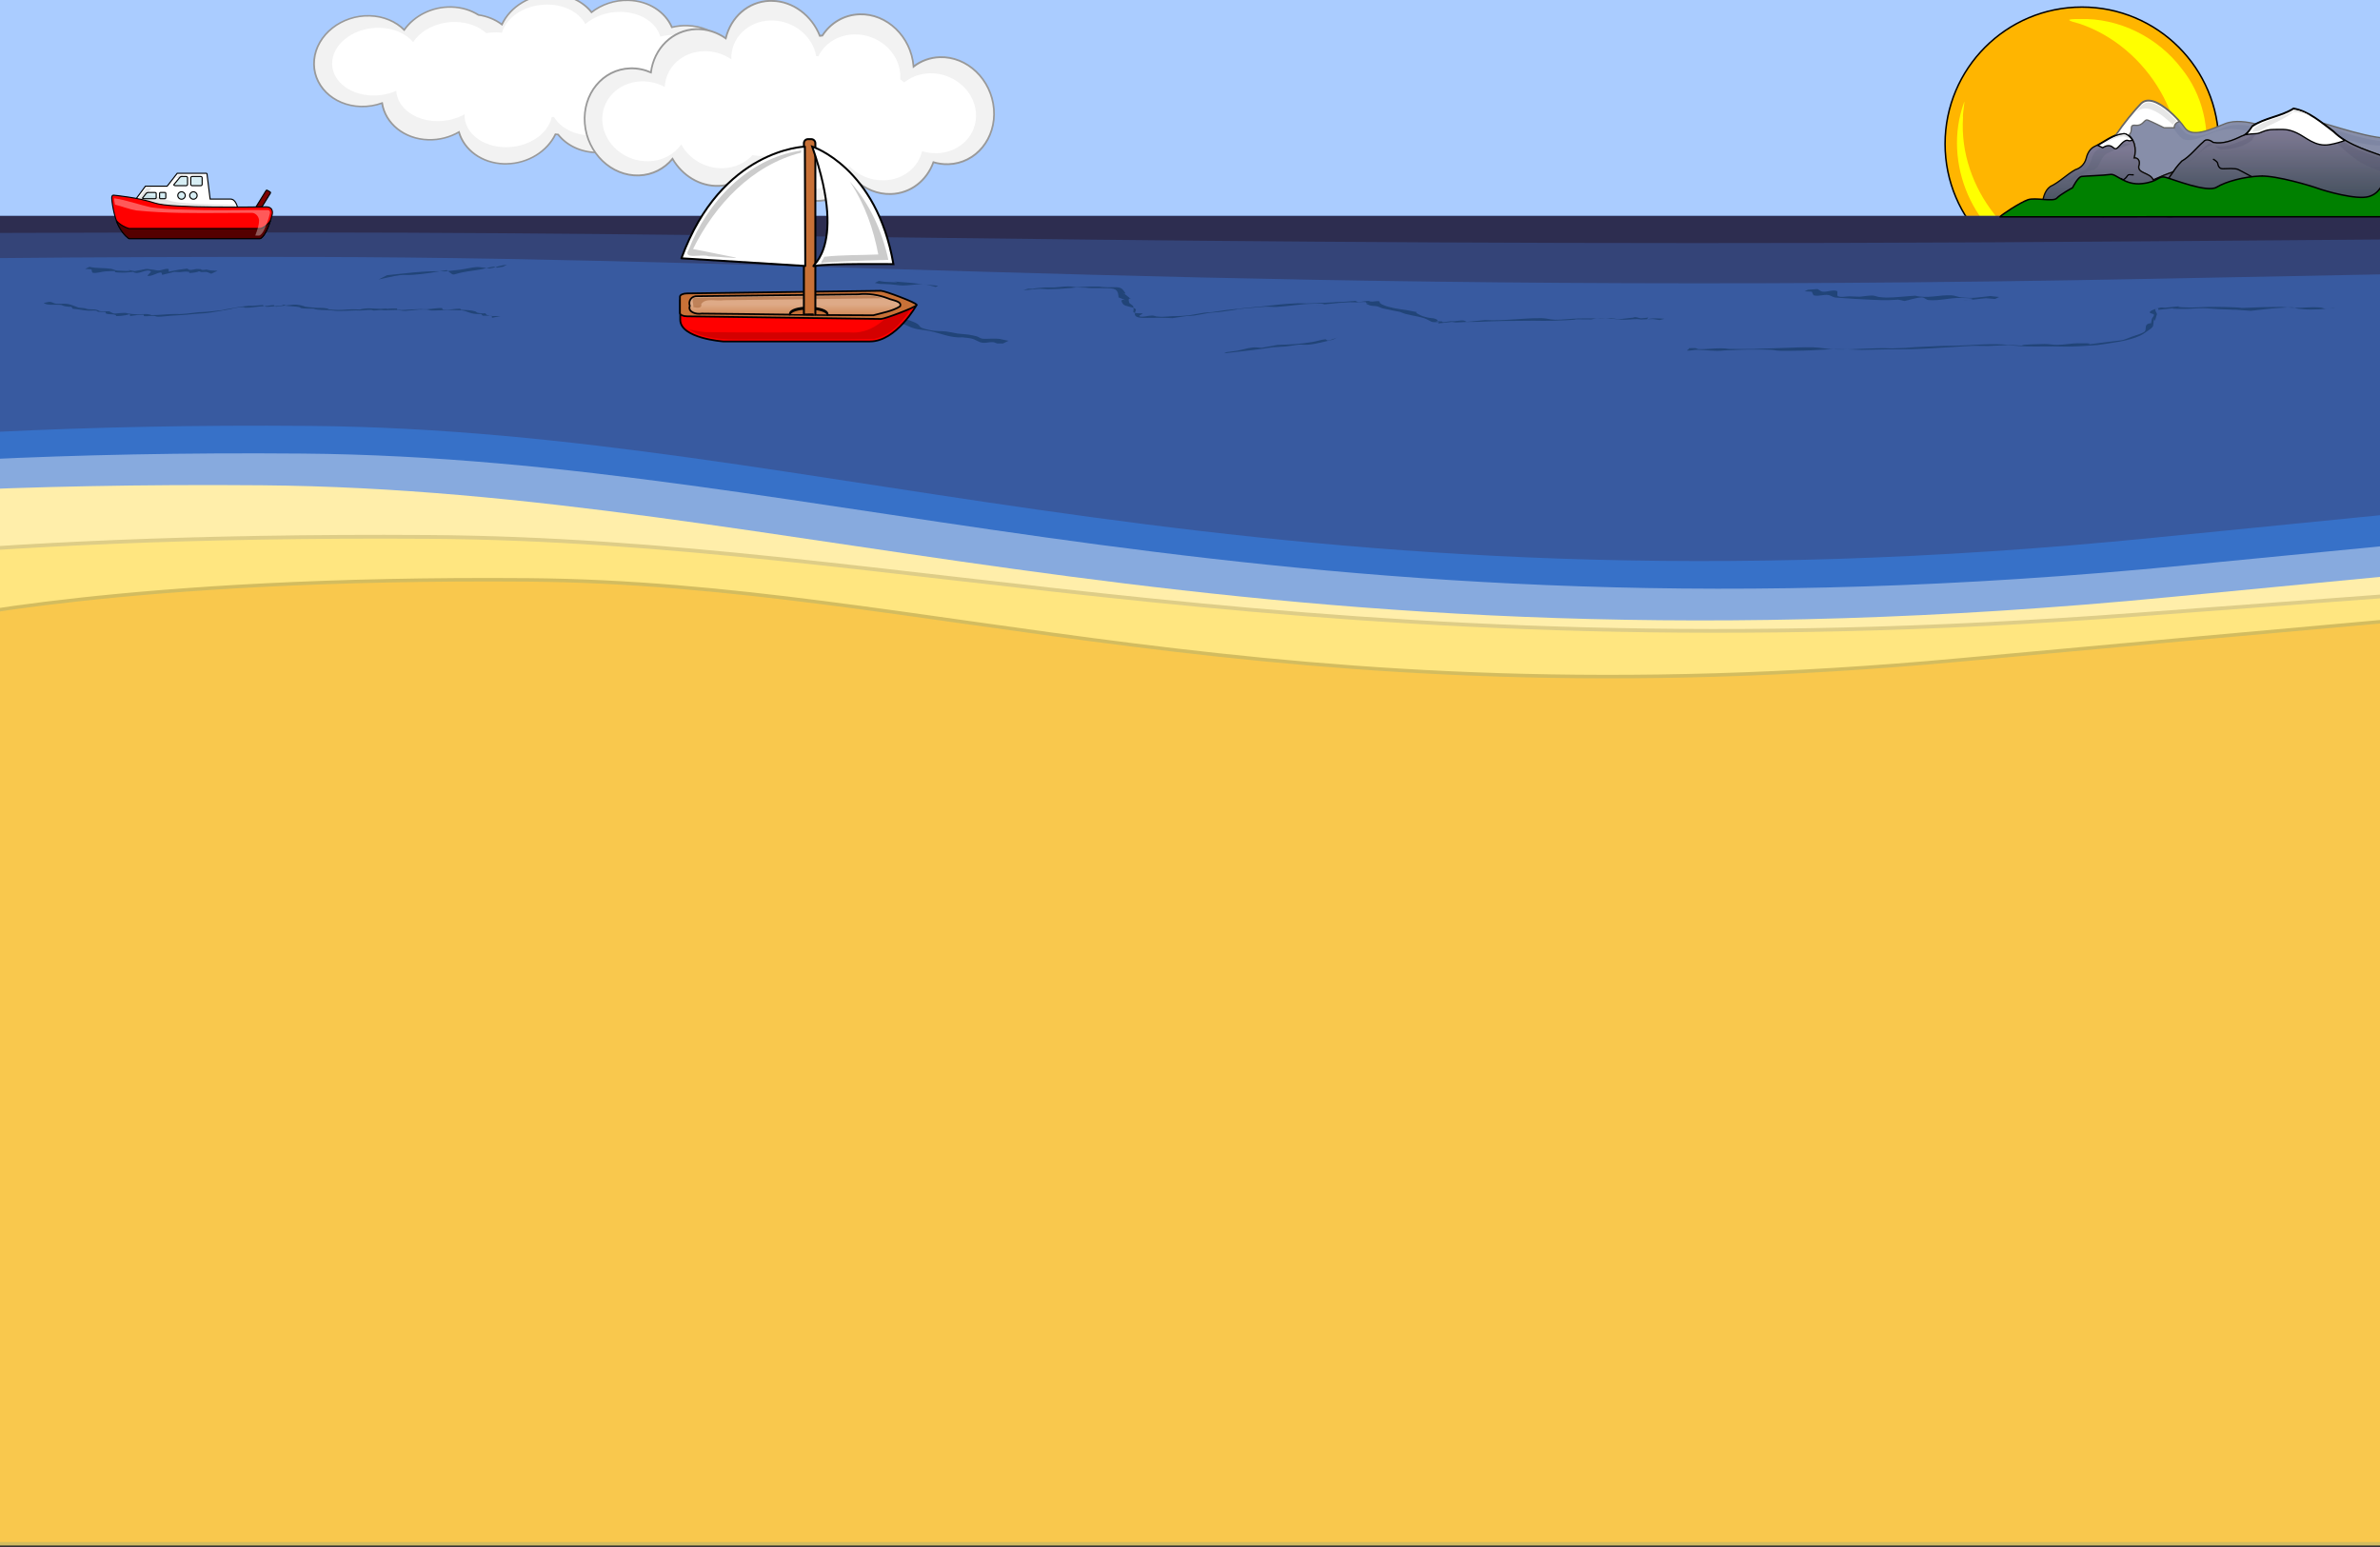 <?xml version="1.0" encoding="UTF-8" standalone="no"?>
<!-- Created with Inkscape (http://www.inkscape.org/) -->

<svg
   xmlns:dc="http://purl.org/dc/elements/1.1/"
   xmlns:cc="http://creativecommons.org/ns#"
   xmlns:rdf="http://www.w3.org/1999/02/22-rdf-syntax-ns#"
   xmlns:svg="http://www.w3.org/2000/svg"
   xmlns="http://www.w3.org/2000/svg"
   xmlns:xlink="http://www.w3.org/1999/xlink"
   xmlns:sodipodi="http://sodipodi.sourceforge.net/DTD/sodipodi-0.dtd"
   xmlns:inkscape="http://www.inkscape.org/namespaces/inkscape"
   width="800"
   height="520"
   id="svg2"
   version="1.1"
   inkscape:version="0.48.0 r9654"
   sodipodi:docname="beach1.svg"
   inkscape:export-filename="/home/tef/Work/Gcompris/games/ballcatch/beach1.png"
   inkscape:export-xdpi="90"
   inkscape:export-ydpi="90">
  <rect width="100%" height="100%" fill="#333333" stroke="none"/>
  <defs
     id="defs4">
    <linearGradient
       inkscape:collect="always"
       xlink:href="#linearGradient7115"
       id="linearGradient7122"
       x1="574.895"
       y1="674.246"
       x2="574.895"
       y2="683.667"
       gradientUnits="userSpaceOnUse" />
    <linearGradient
       inkscape:collect="always"
       id="linearGradient7115">
      <stop
         style="stop-color:#deaa87;stop-opacity:1;"
         offset="0"
         id="stop7117" />
      <stop
         style="stop-color:#deaa87;stop-opacity:0;"
         offset="1"
         id="stop7119" />
    </linearGradient>
    <linearGradient
       id="linearGradient4579">
      <stop
         style="stop-color:#6f6f91;stop-opacity:1;"
         offset="0"
         id="stop4581" />
      <stop
         style="stop-color:#263a4c;stop-opacity:1;"
         offset="1"
         id="stop4583" />
    </linearGradient>
    <linearGradient
       inkscape:collect="always"
       xlink:href="#linearGradient4579"
       id="linearGradient4597"
       gradientUnits="userSpaceOnUse"
       x1="424.116"
       y1="95.319"
       x2="424.116"
       y2="187.932" />
    <linearGradient
       inkscape:collect="always"
       xlink:href="#linearGradient4579"
       id="linearGradient4599"
       gradientUnits="userSpaceOnUse"
       x1="239.062"
       y1="115.944"
       x2="239.062"
       y2="195.013" />
  </defs>
  <sodipodi:namedview
     id="base"
     pagecolor="#ffffff"
     bordercolor="#666666"
     borderopacity="1.0"
     inkscape:pageopacity="0.0"
     inkscape:pageshadow="2"
     inkscape:zoom="0.87307692"
     inkscape:cx="449.60687"
     inkscape:cy="205.14931"
     inkscape:document-units="px"
     inkscape:current-layer="layer1"
     showgrid="false"
     showguides="true"
     inkscape:guide-bbox="true"
     inkscape:window-width="1680"
     inkscape:window-height="973"
     inkscape:window-x="0"
     inkscape:window-y="24"
     inkscape:window-maximized="1" />
  <g
     inkscape:label="Calque 1"
     inkscape:groupmode="layer"
     id="layer1"
     transform="translate(0,-532.362)"
     style="display:inline">
    <path
       style="fill:#ffeeaa;fill-opacity:1;stroke:#e9ddaf;stroke-width:1.289px;stroke-linecap:butt;stroke-linejoin:miter;stroke-opacity:1;display:inline"
       d="m -153.38,705.349 c 0,0 83.912,-14.557 257.838,-13.517 173.927,1.04 318.865,46.789 619.423,25.994 300.557,-20.795 332.596,-21.835 332.596,-21.835 l 0,308.807 -1212.909,0 3.051,-299.449 z"
       id="path3741-3-5"
       inkscape:connector-curvature="0" />
    <path
       style="fill:#ffe680;fill-opacity:1;stroke:#decd87;stroke-width:1.264px;stroke-linecap:butt;stroke-linejoin:miter;stroke-opacity:1;display:inline"
       d="m -95.03,726.431 c 0,0 77.764,-14.642 238.948,-13.596 161.184,1.046 295.503,47.064 574.04,26.147 278.537,-20.917 308.228,-21.963 308.228,-21.963 l 0,310.624 -1124.044,0 2.828,-301.212 z"
       id="path3741-3"
       inkscape:connector-curvature="0" />
    <path
       style="fill:#f9c84d;fill-opacity:1;stroke:#d3bc5f;stroke-width:1.176px;stroke-linecap:butt;stroke-linejoin:miter;stroke-opacity:1"
       d="m -22.803,741.274 c 0,0 65.191,-15.069 200.315,-13.993 135.124,1.076 247.727,48.437 481.231,26.909 233.504,-21.527 258.395,-22.604 258.395,-22.604 l 0,319.682 -942.312,0 2.371,-309.995 z"
       id="path3741"
       inkscape:connector-curvature="0" />
    <path
       style="fill:#000000"
       d=""
       id="path4916" />
    <rect
       style="color:#000000;fill:#aaccff;fill-opacity:1;fill-rule:nonzero;stroke:none;stroke-width:2;marker:none;visibility:visible;display:inline;overflow:visible;enable-background:accumulate"
       id="rect3811"
       width="800"
       height="74.143"
       x="0"
       y="530.934" />
    <g
       transform="translate(624.61,482.715)"
       style="display:inline;enable-background:new"
       id="g9246">
      <g
         id="g6603"
         transform="translate(-1040.803,-145.338)"
         style="display:inline;enable-background:new">
        <path
           transform="translate(-20,-48)"
           d="m 1182,291.362 c 0,25.405 -20.595,46 -46,46 -25.405,0 -46,-20.595 -46,-46 0,-25.405 20.595,-46 46,-46 25.405,0 46,20.595 46,46 z"
           sodipodi:ry="46"
           sodipodi:rx="46"
           sodipodi:cy="291.36218"
           sodipodi:cx="1136"
           id="path6605"
           style="fill:#ffb500;fill-opacity:1;stroke:#000000;stroke-width:0.5;stroke-linecap:round;stroke-linejoin:round;stroke-miterlimit:4;stroke-opacity:1;stroke-dasharray:none;stroke-dashoffset:0"
           sodipodi:type="arc" />
        <path
           id="path6607"
           d="m 1115.219,201.375 c -5.183,-0.033 -4.114,0.509 0.165,1.637 22.841,7.847 38.174,33.358 32.648,57.238 -1.003,5.75 -4.086,12.402 -6.5,16.625 17.846,-13.36 22.136,-41.333 7.969,-58.844 -7.957,-10.491 -21.009,-17.074 -34.281,-16.656 z m -4.438,0.312 c 0.043,-0.08 -0.18,-0.015 0,0 z"
           style="fill:#ffff00;fill-opacity:1;stroke:none"
           inkscape:connector-curvature="0" />
        <path
           id="path6609"
           d="m 1076.375,229.406 c -7.407,20.267 3.108,44.938 23.406,52.719 4.93,2.034 10.322,3.134 15.688,3.188 -22.984,-4.807 -40.991,-27.13 -39.438,-50.844 -0.243,-0.623 0.823,-6.709 0.344,-5.062 z"
           style="fill:#ffff00;fill-opacity:1;stroke:none"
           inkscape:connector-curvature="0" />
      </g>
    </g>
    <g
       id="g4563"
       transform="matrix(1,0,0,1.353,0,-213.87)">
      <path
         id="rect3811-7-6"
         d="m -20.203,619.945 0,53.594 c 31.325,-1.087 67.325,-1.69 108.162,-1.438 180.076,1.112 330.122,50.022 641.306,27.781 29.437,-2.104 54.148,-3.851 78.816,-5.594 l 0,-74.344 -828.284,0 z"
         style="color:#000000;fill:#87aade;fill-opacity:1;fill-rule:nonzero;stroke:none;stroke-width:2;marker:none;visibility:visible;display:inline;overflow:visible;enable-background:accumulate"
         inkscape:connector-curvature="0" />
      <path
         id="rect3811-7-6-2"
         d="m -5.051,612.067 0,53.594 c 30.905,-1.087 66.422,-1.69 106.711,-1.438 177.66,1.112 325.693,50.022 632.702,27.781 29.042,-2.104 53.422,-3.851 77.759,-5.594 l 0,-74.344 -817.173,0 z"
         style="color:#000000;fill:#3771c8;fill-opacity:1;fill-rule:nonzero;stroke:none;stroke-width:2;marker:none;visibility:visible;display:inline;overflow:visible;enable-background:accumulate"
         inkscape:connector-curvature="0" />
      <path
         id="rect3811-7-6-4"
         d="m 0,605.199 0,53.594 c 30.255,-1.087 65.026,-1.69 104.469,-1.438 173.927,1.112 318.849,50.022 619.406,27.781 28.431,-2.104 52.299,-3.851 76.125,-5.594 l 0,-74.344 -800,0 z"
         style="color:#000000;fill:#385aa0;fill-opacity:1;fill-rule:nonzero;stroke:none;stroke-width:2;marker:none;visibility:visible;display:inline;overflow:visible;enable-background:accumulate"
         inkscape:connector-curvature="0" />
      <path
         id="rect3811-7-6-4-9"
         d="m 0,605.199 0,10.458 c 30.255,-0.212 65.026,-0.33 104.469,-0.281 173.927,0.217 318.849,9.761 619.406,5.421 28.431,-0.411 52.299,-0.751 76.125,-1.092 l 0,-14.507 -800,0 z"
         style="color:#000000;fill:#344478;fill-opacity:1;fill-rule:nonzero;stroke:none;stroke-width:2;marker:none;visibility:visible;display:inline;overflow:visible;enable-background:accumulate"
         inkscape:connector-curvature="0" />
      <path
         id="rect3811-7-6-4-9-0"
         d="m 0,605.199 0,4.207 c 30.255,-0.085 65.026,-0.133 104.469,-0.113 173.927,0.087 318.849,3.926 619.406,2.181 28.431,-0.165 52.299,-0.302 76.125,-0.439 l 0,-5.835 -800,0 z"
         style="color:#000000;fill:#2d2d50;fill-opacity:1;fill-rule:nonzero;stroke:none;stroke-width:2;marker:none;visibility:visible;display:inline;overflow:visible;enable-background:accumulate"
         inkscape:connector-curvature="0" />
    </g>
    <rect
       style="color:#000000;fill:#ffffff;fill-opacity:1;fill-rule:nonzero;stroke:none;stroke-width:2;marker:none;visibility:visible;display:inline;overflow:visible;enable-background:accumulate"
       id="rect3787"
       width="181.429"
       height="551.429"
       x="-181.429"
       y="502.894" />
    <g
       style="display:inline"
       transform="matrix(0.588,-0.013,0.018,-0.521,318.856,595.886)"
       id="g3288-8-2-4">
      <path
         style="fill:#f2f2f2;fill-opacity:1;fill-rule:nonzero;stroke:#999999;stroke-width:1"
         d="m -253.296,22.546 c -0.499,0.003 -0.996,0.003 -1.5,0.031 -12.765,0.723 -23.144,9.545 -26.469,21.188 -4.991,-3.178 -10.958,-4.922 -17.312,-4.562 -13.89,0.787 -24.998,11.177 -27.219,24.344 -3.751,-1.442 -7.855,-2.148 -12.125,-1.906 -16.124,0.913 -28.476,14.751 -27.562,30.875 0.913,16.124 14.751,28.476 30.875,27.563 7.998,-0.453 15.05,-4.082 20.031,-9.594 5.429,8.969 15.498,14.728 26.688,14.094 5.799,-0.328 11.12,-2.325 15.5,-5.5 5.143,-0.961 9.801,-3.259 13.594,-6.5 4.445,11.541 15.963,19.424 28.969,18.688 9.142,-0.518 17.078,-5.177 22.062,-12.062 5.56,4.855 12.961,7.638 20.906,7.188 11.589,-0.656 21.21,-7.974 25.375,-18.031 2.82,0.716 5.786,1.017 8.844,0.844 16.124,-0.913 28.476,-14.751 27.562,-30.875 -0.913,-16.124 -14.751,-28.445 -30.875,-27.531 -5.835,0.331 -11.166,2.352 -15.562,5.562 -0.004,-0.073 0.004,-0.145 0,-0.219 -0.913,-16.124 -14.72,-28.476 -30.844,-27.562 -9.181,0.52 -17.145,5.222 -22.125,12.156 -0.508,0.056 -1.001,0.137 -1.5,0.219 -4.362,-10.909 -15.059,-18.478 -27.312,-18.406 z"
         id="path3204-4-0-1"
         inkscape:connector-curvature="0" />
      <path
         style="fill:#ffffff;fill-opacity:1;fill-rule:nonzero;stroke:none"
         d="m -253.435,33.281 c -0.428,0.002 -0.849,0.01 -1.281,0.031 -13.362,0.659 -23.697,10.322 -23.656,21.844 -4.488,-2.799 -10.064,-4.324 -16,-4.031 -12.695,0.626 -22.634,9.402 -23.562,20.156 -4.006,-1.941 -8.65,-2.93 -13.562,-2.688 -13.818,0.682 -24.408,10.995 -23.625,23.031 0.783,12.036 12.62,21.244 26.438,20.562 8.187,-0.404 15.245,-4.195 19.469,-9.719 4.266,7.739 13.555,12.89 24,12.375 7.104,-0.35 13.337,-3.256 17.625,-7.625 1.903,0.3 3.891,0.443 5.906,0.344 1.047,-0.052 2.056,-0.185 3.062,-0.344 2.375,10.53 13.355,18.186 26,17.562 9.777,-0.482 17.906,-5.798 21.562,-13.125 4.915,4.845 12.239,7.769 20.219,7.375 11.239,-0.555 20.324,-7.486 22.906,-16.531 2.72,0.712 5.626,1.023 8.625,0.875 13.818,-0.682 24.408,-10.995 23.625,-23.031 -0.783,-12.036 -12.62,-21.244 -26.438,-20.562 -5.803,0.286 -11.035,2.275 -15.094,5.375 -0.732,-0.564 -1.509,-1.107 -2.312,-1.594 0.12,-1.092 0.136,-2.215 0.062,-3.344 -0.783,-12.036 -12.62,-21.244 -26.438,-20.562 -9.5,0.469 -17.483,5.494 -21.281,12.5 -0.424,-0.013 -0.853,-0.037 -1.281,-0.031 -1.7,-10.798 -12.383,-18.908 -24.969,-18.844 z"
         id="path3265-0-1-3"
         inkscape:connector-curvature="0" />
    </g>
    <g
       id="g4568"
       transform="matrix(0.788,0,0,0.788,185.242,118.138)">
      <g
         transform="matrix(0.36,0,0,0.359,581.686,548.206)"
         id="g9512"
         style="fill:#878ea9;fill-opacity:1;display:inline;enable-background:new">
        <path
           style="fill:#878ea9;fill-opacity:1;fill-rule:evenodd;stroke:#666666;stroke-width:1.542;stroke-linecap:butt;stroke-linejoin:miter;stroke-miterlimit:4;stroke-opacity:1;stroke-dasharray:none;display:inline;enable-background:new"
           d="m 277.25,56.344 c -3.416,-0.084 -6.527,0.965 -9.062,3.562 -7.959,8.155 -20.566,23.499 -30.125,37.812 2.827,-1.09 5.77,-1.911 8.875,-2.25 0.285,-0.03 0.589,-0.052 0.875,-0.062 0.859,-0.032 1.698,0.045 2.5,0.375 10.25,5.336 12.756,18.59 9.656,29.031 4.95,-0.189 6.854,3.695 5.938,8 -3.836,11.093 12.814,8.677 16.625,18.156 9.691,-4.402 17.4,-7.462 23.438,-9.438 3.202,-4.499 6.54,-8.87 10.375,-12.812 10.002,-5.77 16.962,-15.477 25.656,-22.938 3.104,-4.147 8.299,-1.985 11.562,0.625 11.62,2.317 23.387,-2.329 33.656,-7.375 6.191,-1.751 9.376,-7.265 12.75,-12.219 1.262,-0.862 2.586,-1.631 3.906,-2.375 -8.856,-2.248 -24.463,-4.976 -36.125,-0.281 -17.21,6.928 -39.332,17.326 -47.938,4.625 -6.992,-10.32 -27.76,-32.075 -42.562,-32.438 z m 206.438,27.188 c 4.185,3.158 8.307,6.413 12.438,9.5 18.803,18.454 45.552,24.125 69.375,33.75 19.342,5.812 30.926,23.345 45.969,35.438 2.68,3.516 9.966,3.398 10.375,8.5 -0.113,0.109 -0.229,0.206 -0.344,0.312 17.735,1.808 95.44,9.585 102.938,7.719 8.339,-2.076 75.138,-9.197 76.5,-9.344 l -0.5,-71.469 c -0.786,-0.207 -1.642,-0.239 -2.594,-0.094 -28.157,4.288 -37.056,14.835 -46.156,30.188 -7.756,13.084 -68.812,-17.096 -83.781,-29.375 C 652.937,86.378 580.932,83.489 573.781,97.062 566.631,110.636 502.494,88.736 484.625,83.75 c -0.31,-0.086 -0.624,-0.142 -0.938,-0.219 z"
           id="path7352"
           sodipodi:nodetypes="cscsscccccccccccsscccccccsccsssssc" />
        <path
           id="path6761"
           d="m 275.755,60.413 c -2.903,0.102 -6.571,3.5 -6.906,5.062 14.037,1.073 24.806,12.024 34.555,21.076 5.377,4.938 8.698,12.398 14.851,16.174 11.498,3.428 22.881,-3.316 33.281,-7.188 11.924,-5.392 25.364,-6.289 38.094,-3.375 5.546,1.418 13.23,1.717 16.281,6.906 4.165,10.768 2.51,24.966 12.156,33.031 2.166,1.256 5.604,4.598 6.344,0.406 1.187,-2.372 2.16,-5.364 -1.125,-6.125 -11.94,-8.047 -12.062,-24.269 -15.625,-36.719 -14.525,-4.61 -32.002,-6.548 -46.062,1.312 -12.491,4.607 -27.415,11.997 -40.313,4.719 -7.698,-6.402 -12.204,-16.121 -20.469,-21.969 -7.061,-6.391 -15.145,-13.168 -25.062,-13.312 z m 131.719,29.031 c 0.104,-0.033 -0.043,-0.058 0,0 z m 66.281,-2.844 c -9.778,0.506 -19.57,2.933 -28.312,7.344 -0.04,2.242 4.97,-1.205 7,-0.906 12.501,-3.076 25.445,-0.862 37.219,3.656 22.169,6.119 44.611,14.65 67.969,13.344 2.612,-0.322 4.664,-2.679 5.688,-4.594 -29.692,-0.202 -57.367,-12.956 -85.906,-18.812 -1.218,-0.051 -2.438,-0.102 -3.656,-0.031 z m 135.688,5.656 c -10.453,0.921 -22.455,-0.37 -31.406,6.094 -2.326,2.045 3.276,-0.237 4.656,0.062 24.873,-2.317 51.152,-2.142 74.531,7.469 22.866,15.701 47.962,29.353 75.5,34.438 3.392,0.674 6.864,-0.748 8.094,-4.062 2.531,-2.549 -5.104,-0.988 -6.531,-2.188 -20.119,-4.34 -38.56,-14.071 -56.406,-23.938 -9.435,-6.116 -18.602,-13.194 -30.131,-14.724 -12.483,-2.747 -25.463,-3.476 -38.307,-3.151 z m 188.031,9.688 c -8.875,1.386 -17.869,3.823 -25.406,8.656 6.98,-1.992 14.486,-4.711 21.688,-3 9.344,4.983 8.327,17.498 8.581,26.562 0.095,2.353 0.836,-6.421 0.95,-8.875 -0.175,-7.6 0.975,-16.349 -3.125,-23.031 -0.739,-0.759 -1.762,-0.466 -2.687,-0.312 z"
           style="fill:#7e86a3;fill-opacity:1;fill-rule:evenodd;stroke:none;display:inline;enable-background:new" />
      </g>
      <g
         id="g8261"
         style="fill:#6f6f91;fill-opacity:1;display:inline;enable-background:new"
         transform="matrix(0.36,0,0,0.359,581.686,548.206)">
        <path
           style="fill:url(#linearGradient4597);fill-opacity:1;fill-rule:evenodd;stroke:#000000;stroke-width:1.542;stroke-linecap:butt;stroke-linejoin:miter;stroke-miterlimit:4;stroke-opacity:1;stroke-dasharray:none;display:inline;enable-background:new"
           d="m 448.068,66.319 c -14.998,9.212 -33.616,10.61 -48.094,20.5 -3.374,4.954 -6.578,10.446 -12.77,12.197 -10.27,5.046 -22.017,9.713 -33.637,7.397 -3.264,-2.61 -8.458,-4.772 -11.562,-0.625 -8.694,7.461 -15.655,17.167 -25.656,22.938 -9.783,10.058 -16.503,22.841 -25.281,33.688 -2.043,6.802 1.551,14.665 -2.125,21.219 -0.209,2.288 -3.88,5.972 -1.562,7.781 17.05,8.264 35.407,-1.805 52.764,-4.154 31.748,-5.821 63.555,-11.836 95.484,-16.311 25.967,1.438 51.31,7.917 75.885,15.929 14.762,3.493 29.89,0.522 44.742,0.348 11.491,1.249 24.194,4.703 34.715,-1.795 10.597,-4.216 22.512,-6.683 30.878,-14.705 -0.409,-5.102 -7.695,-4.984 -10.375,-8.5 -15.043,-12.093 -26.644,-29.636 -45.986,-35.447 -23.823,-9.625 -50.571,-15.296 -69.375,-33.75 -14.56,-10.882 -28.831,-23.872 -47.265,-27.209 l -0.781,0.5 z"
           id="path7382" />
      </g>
      <g
         transform="matrix(0.36,0,0,0.359,581.686,548.206)"
         id="g8271"
         style="fill:#6f6f91;fill-opacity:1;display:inline;enable-background:new">
        <path
           id="path7380"
           d="m 247.812,95.406 c -0.286,0.011 -0.59,0.032 -0.875,0.062 -12.92,1.41 -22.894,10.766 -34.375,16.062 -5.643,3.004 -8.269,8.897 -9.656,14.781 -1.796,6.073 -6.601,10.795 -12.562,12.531 -10.473,5.839 -18.745,14.836 -29.656,19.969 -7.276,5.117 -8.673,14.965 -10.125,23.188 7.064,4.018 13.464,12.2 22.656,9.562 7.195,-1.661 14.551,-0.993 21.719,0.438 7.37,0.605 14.871,-1.477 21.812,1.625 8.823,2.602 17.323,-1.215 25.312,-4.406 4.434,-1.739 9.123,-0.873 13.469,0.031 5.844,-0.641 24.683,-2.263 32.594,-3.406 0.401,-0.8 0.753,-1.569 0.812,-2.219 3.676,-6.554 0.082,-14.417 2.125,-21.219 5.338,-6.595 9.94,-13.896 14.906,-20.875 -6.038,1.975 -13.747,5.036 -23.438,9.438 -3.811,-9.479 -20.461,-7.063 -16.625,-18.156 0.916,-4.305 -0.988,-8.189 -5.938,-8 3.099,-10.441 0.594,-23.695 -9.656,-29.031 -0.802,-0.33 -1.641,-0.407 -2.5,-0.375 z"
           style="fill:url(#linearGradient4599);fill-opacity:1;fill-rule:evenodd;stroke:#000000;stroke-width:1.542;stroke-linecap:butt;stroke-linejoin:miter;stroke-miterlimit:4;stroke-opacity:1;stroke-dasharray:none;display:inline;enable-background:new" />
        <path
           style="opacity:0.1;fill:#f0cb97;fill-opacity:1;fill-rule:evenodd;stroke:#000000;stroke-width:1.542;stroke-linecap:butt;stroke-linejoin:miter;stroke-miterlimit:4;stroke-opacity:1;stroke-dasharray:none;display:inline;enable-background:new"
           d="m 247.812,95.406 c -0.286,0.011 -0.59,0.032 -0.875,0.062 -12.92,1.41 -22.894,10.766 -34.375,16.062 -5.643,3.004 -8.269,8.897 -9.656,14.781 -1.796,6.073 -6.601,10.795 -12.562,12.531 -10.473,5.839 -18.745,14.836 -29.656,19.969 -7.276,5.117 -8.673,14.965 -10.125,23.188 7.064,4.018 13.464,12.2 22.656,9.562 7.195,-1.661 14.551,-0.993 21.719,0.438 7.37,0.605 14.871,-1.477 21.812,1.625 8.823,2.602 17.323,-1.215 25.312,-4.406 4.434,-1.739 9.123,-0.873 13.469,0.031 5.844,-0.641 24.683,-2.263 32.594,-3.406 0.401,-0.8 0.753,-1.569 0.812,-2.219 3.676,-6.554 0.082,-14.417 2.125,-21.219 5.338,-6.595 9.94,-13.896 14.906,-20.875 -6.038,1.975 -13.747,5.036 -23.438,9.438 -3.811,-9.479 -20.461,-7.063 -16.625,-18.156 0.916,-4.305 -0.988,-8.189 -5.938,-8 3.099,-10.441 0.594,-23.695 -9.656,-29.031 -0.802,-0.33 -1.641,-0.407 -2.5,-0.375 z"
           id="path4619" />
        <path
           sodipodi:nodetypes="cccccccccccccc"
           id="path6845"
           d="m 248.715,99.444 c -11.727,1.352 -21.12,10.584 -31.5,15.312 -8.495,4.286 -6.83,15.662 -12.885,22 -4.715,4.537 -11.571,5.839 -16.402,10.438 -2.558,1.932 -6.775,5.061 -8.095,6.594 11.191,-3.794 20.447,-12.444 32.227,-14.562 7.986,-4.076 7.908,-15.523 15.947,-19.719 8.977,-4.568 18.825,-7.333 28.148,-11.119 2.622,-0.597 -8.584,0.682 -11.929,-2.068 -2.549,-2.868 8.29,-6.958 4.487,-6.875 z m -80.917,61.969 c -6.373,3.624 -7.691,12.077 -8.762,18.781 2.335,-6.266 4.544,-13.753 9.277,-19.094 l -0.515,0.312 z"
           style="opacity:0.25;fill:#555e71;fill-opacity:1;fill-rule:evenodd;stroke:none;display:inline;enable-background:new" />
        <path
           style="fill:#6f6f91;fill-opacity:1;fill-rule:evenodd;stroke:#000000;stroke-width:1.542px;stroke-linecap:butt;stroke-linejoin:miter;stroke-opacity:1;display:inline;enable-background:new"
           d="m 259.508,144.9 c 0,0 -2.769,0.146 -3.524,-0.049 -0.755,-0.195 -2.97,-0.146 -3.473,0.682 -0.503,0.828 -3.071,4.091 -4.581,4.773 -1.51,0.682 -3.624,-0.877 -3.624,-0.877 0,0 -4.53,0.536 -4.983,1.218 -0.453,0.682 -2.265,2.046 -2.265,2.046"
           id="path17723" />
      </g>
      <g
         transform="matrix(0.36,0,0,0.359,581.686,505.109)"
         style="opacity:0.1;fill:#f0cb97;fill-opacity:1;display:inline;enable-background:new"
         id="g4609">
        <path
           sodipodi:nodetypes="cccccccccccccccccccc"
           id="path4611"
           d="m 448.068,186.319 c -14.998,9.212 -33.616,10.61 -48.094,20.5 -3.374,4.954 -6.578,10.446 -12.77,12.197 -10.27,5.046 -22.017,9.713 -33.637,7.397 -3.264,-2.61 -8.458,-4.772 -11.562,-0.625 -8.694,7.461 -15.655,17.167 -25.656,22.938 -9.783,10.058 -16.503,22.841 -25.281,33.688 -2.043,6.802 1.551,14.665 -2.125,21.219 -0.209,2.288 -3.88,5.972 -1.562,7.781 17.05,8.264 35.407,-1.805 52.764,-4.154 31.748,-5.821 63.555,-11.836 95.484,-16.311 25.967,1.438 51.31,7.917 75.885,15.929 14.762,3.493 29.89,0.522 44.742,0.348 11.491,1.249 24.194,4.703 34.715,-1.795 10.597,-4.216 22.512,-6.683 30.878,-14.705 -0.409,-5.102 -7.695,-4.984 -10.375,-8.5 -15.043,-12.093 -26.644,-29.636 -45.986,-35.447 -23.823,-9.625 -50.571,-15.296 -69.375,-33.75 -14.56,-10.882 -28.831,-23.872 -47.265,-27.209 l -0.781,0.5 z"
           style="fill:#f0cb97;fill-opacity:1;fill-rule:evenodd;stroke:#000000;stroke-width:1.542;stroke-linecap:butt;stroke-linejoin:miter;stroke-miterlimit:4;stroke-opacity:1;stroke-dasharray:none;display:inline;enable-background:new" />
      </g>
      <path
         style="fill:none;stroke:#000000;stroke-width:0.555px;stroke-linecap:butt;stroke-linejoin:miter;stroke-opacity:1;display:inline;enable-background:new"
         d="m 708.926,593.526 c 0,0 1.801,0.898 1.981,1.796 0.18,0.898 0.54,2.334 2.162,2.334 1.621,0 5.404,-0.359 6.665,0.359 1.261,0.718 7.565,3.951 7.565,3.951 l 2.882,-1.257"
         id="path17720" />
      <path
         id="path6843"
         d="m 744.154,573.304 c -5.13,3.561 -11.846,3.749 -16.955,7.329 -1.332,3.935 -6.067,4.991 -9.506,6.397 -2.531,0.855 -5.267,1.461 -7.932,0.909 1.096,0.724 2.02,1.901 3.501,1.437 4.346,-0.154 9.008,-1.184 12.395,-3.995 0.835,-2.869 4.253,-3.189 6.595,-4.184 4.34,-1.251 9.004,-1.956 12.972,-4.245 4.517,-0.4 7.914,3.252 11.45,5.466 6.377,4.861 11.522,11.534 19.206,14.433 7.768,3.513 16.694,6.136 21.814,13.428 0.892,1.919 2.399,1.455 4.012,0.576 0.909,-0.411 2.325,-0.886 2.747,-1.546 -5.257,-2.868 -8.643,-8.014 -13.397,-11.493 -9.382,-5.769 -21.463,-6.394 -29.634,-14.183 -5.336,-3.972 -10.545,-8.704 -17.144,-10.396 l -0.124,0.067 z m -18.767,12.435 c -0.015,0.021 0.037,0.012 0,0 z m -18.182,1.044 c -3.372,2.527 -5.635,6.345 -9.457,8.294 4.247,-1.63 6.293,-6.836 11.011,-7.419 -0.472,-0.286 -0.917,-0.997 -1.554,-0.875 z"
         style="opacity:0.25;fill:#53536c;fill-opacity:1;fill-rule:evenodd;stroke:none;display:inline;enable-background:new" />
      <g
         style="display:inline;enable-background:new"
         transform="matrix(0.36,0,0,0.359,582.15,543.528)"
         id="g7223">
        <path
           style="fill:#ffffff;fill-opacity:1;fill-rule:evenodd;stroke:#666666;stroke-width:1.542;stroke-linecap:butt;stroke-linejoin:miter;stroke-miterlimit:4;stroke-opacity:1;stroke-dasharray:none"
           d="m 798.151,110.781 c -0.287,0.009 -0.571,0.047 -0.875,0.094 -22.803,3.473 -32.966,11.058 -40.844,21.969 3.961,0.117 9.143,-0.231 12.5,-2.469 6,-4 17,-6 17,-6 0,0 -4,7 6,5 3.186,-0.637 5.795,-1.048 7.938,-1.344 l 0,-17.062 c -0.539,-0.144 -1.103,-0.207 -1.719,-0.188 z"
           id="path7225" />
        <path
           style="fill:#e6e6e6;fill-opacity:1;fill-rule:evenodd;stroke:none"
           d="m 797.863,112.812 c -10.069,1.565 -20.303,4.046 -28.781,10.031 8.412,-3.836 17.765,-6.932 27.125,-6.875 4.405,1.032 6.371,5.801 7.438,9.594 1.669,-2.274 -0.187,-7.626 -1.844,-10.688 -0.786,-1.391 -2.359,-2.32 -3.938,-2.062 z"
           id="path7227" />
      </g>
      <g
         transform="matrix(0.36,0,0,0.359,581.686,548.206)"
         id="g9994"
         style="display:inline;enable-background:new">
        <path
           style="fill:#ffffff;fill-opacity:1;fill-rule:evenodd;stroke:#000000;stroke-width:1.542;stroke-linecap:butt;stroke-linejoin:miter;stroke-miterlimit:4;stroke-opacity:1;stroke-dasharray:none;display:inline;enable-background:new"
           d="m 448.849,66.526 -0.781,0.5 c -14.998,9.212 -33.616,10.61 -48.094,20.5 -2.341,3.437 -4.611,7.13 -7.844,9.656 4.566,-0.642 8.911,-1.125 11.375,-1.125 7,0 10,-5 22,-5 12,0 16,-1 27,4 11,5 22,17 39,14 7.403,-1.306 13.468,-3.174 17.969,-4.875 -4.76,-2.989 -9.262,-6.401 -13.375,-10.438 -14.56,-10.882 -28.817,-23.881 -47.25,-27.219 z"
           id="path6963" />
        <path
           style="fill:#e6e6e6;fill-opacity:1;fill-rule:evenodd;stroke:none;display:inline;enable-background:new"
           d="m 451.13,68.007 c -14.863,9.524 -34.178,10.303 -48.247,21.047 -1.919,2.804 -4.945,5.761 0.341,4.39 7.379,0.538 12.502,-6.06 19.2,-8.167 8.942,-4.41 18.34,-8.462 25.988,-15.052 6.887,0.092 14.79,2.302 20.406,4.375 -5.512,-2.98 -11.528,-5.659 -17.688,-6.594 z"
           id="path7053" />
      </g>
      <g
         transform="matrix(0.36,0,0,0.359,581.686,548.206)"
         id="g10014"
         style="display:inline;enable-background:new">
        <path
           style="fill:#ffffff;fill-opacity:1;fill-rule:evenodd;stroke:#666666;stroke-width:1.542;stroke-linecap:butt;stroke-linejoin:miter;stroke-miterlimit:4;stroke-opacity:1;stroke-dasharray:none"
           d="m 277.25,57.062 c -3.416,-0.084 -6.527,0.965 -9.062,3.562 -7.961,8.157 -20.595,23.498 -30.156,37.812 2.842,-1.099 5.783,-1.909 8.906,-2.25 0.285,-0.03 0.589,-0.052 0.875,-0.062 0.859,-0.032 1.698,0.045 2.5,0.375 0.971,0.505 1.855,1.079 2.688,1.719 7.305,-5.256 -0.388,-13.045 8.5,-12.156 10,1 10,-8 15,-6 5,2 19,9 19,9 l 12,0 c -10e-6,0 -0.659,-5.573 6.125,-7.406 C 304.208,70.874 288.897,57.348 277.25,57.062 z"
           id="path10005" />
        <path
           transform="translate(-1061.495,-212.317)"
           id="path6767"
           d="m 1337.562,271.406 c -7.824,0.8 -11.397,9.485 -16.594,14.281 -4.494,5.307 -3.485,4.292 0.469,-0.188 4.519,-6.988 13.924,-8.922 21.219,-5.406 9.646,3.681 17.752,11.281 24.906,17.812 0.721,-2.049 2.314,-3.683 4.156,-4.75 -9.196,-9.287 -19.472,-20.116 -33.094,-21.781 -0.354,0.006 -0.709,-0.016 -1.062,0.031 z"
           style="fill:#e6e6e6;fill-opacity:1;fill-rule:evenodd;stroke:none;display:inline;enable-background:new" />
      </g>
      <g
         transform="matrix(0.36,0,0,0.359,581.686,548.206)"
         id="g3805"
         style="display:inline;enable-background:new">
        <path
           id="path8016"
           d="m 247.805,96.12 c -0.286,0.011 -0.59,0.032 -0.875,0.062 -11.244,1.227 -20.252,8.462 -29.969,13.812 l 5.781,2.719 c -1e-4,0 4.945,-3.539 9.188,-2.125 4.243,1.414 4.956,6.376 9.906,0.719 4.95,-5.657 8.484,-8.477 11.312,-7.062 0.849,0.424 2.765,0.262 4.844,-0.25 -1.773,-3.102 -4.303,-5.738 -7.688,-7.5 -0.802,-0.33 -1.641,-0.407 -2.5,-0.375 z"
           style="fill:#ffffff;fill-opacity:1;fill-rule:evenodd;stroke:#000000;stroke-width:1.542;stroke-linecap:butt;stroke-linejoin:miter;stroke-miterlimit:4;stroke-opacity:1;stroke-dasharray:none;display:inline;enable-background:new" />
        <path
           id="path8021"
           d="m 247.149,97.475 c -9.623,1.008 -17.722,6.911 -25.906,11.625 7.422,-2.903 14.993,-8.749 23.656,-9.531 3.606,-1.208 6.44,1.625 9.625,2.188 -1.894,-1.954 -4.306,-4.906 -7.375,-4.281 z"
           style="fill:#e6e6e6;fill-opacity:1;fill-rule:evenodd;stroke:none;display:inline;enable-background:new" />
      </g>
      <path
         sodipodi:nodetypes="csscsssssssssscssccc"
         id="path41437-7-2"
         d="m 618.047,618.158 c 0.373,-0.738 8.642,-6.143 11.879,-7.276 3.237,-1.133 10.77,1.001 12.329,-0.667 1.559,-1.668 6.767,-4.473 6.767,-4.473 0,0 2.226,-4.613 3.864,-4.812 1.638,-0.199 9.868,-0.46 12.32,-0.851 2.452,-0.39 6.023,4.719 13.399,3.915 7.376,-0.804 6.817,-3.555 10.162,-2.668 3.345,0.887 17.666,6.63 21.658,4.205 3.992,-2.426 11.711,-4.519 18.704,-4.769 6.994,-0.25 21.658,4.205 24.601,5.279 2.943,1.074 16.342,4.989 21.619,3.47 5.277,-1.519 5.443,-6.113 7.866,-7.055 2.423,-0.941 3.119,-3.336 7.65,-3.379 4.532,-0.043 8.397,2.86 8.397,2.86 0,0 4.031,-1.691 6.052,-2.445 2.021,-0.754 10.917,-3.96 14.664,-3.261 3.747,0.699 16.459,-0.523 16.459,-0.523 l 1.199,22.4 -219.587,0.048 z"
         style="fill:#008000;fill-opacity:1;stroke:#000000;stroke-width:0.622;stroke-linecap:round;stroke-linejoin:round;stroke-miterlimit:4;stroke-opacity:1;stroke-dasharray:none" />
    </g>
    <rect
       style="color:#000000;fill:#ffffff;fill-opacity:1;fill-rule:nonzero;stroke:none;stroke-width:2;marker:none;visibility:visible;display:inline;overflow:visible;enable-background:accumulate"
       id="rect3787-4"
       width="270.322"
       height="560"
       x="800.571"
       y="502.404" />
    <path
       style="color:#000000;fill:#214478;fill-opacity:1;fill-rule:nonzero;stroke:none;stroke-width:0.5;marker:none;visibility:visible;display:inline;overflow:visible;enable-background:accumulate"
       id="path4786"
       d="m 345.647,629.398 c 3.486,0.17 -0.974,0.029 5.54,-0.405 1.035,-0.069 2.088,0.039 3.126,-0.008 1.607,-0.072 3.184,-0.334 4.796,-0.347 0.913,-0.007 1.793,0.192 2.689,0.288 1.542,-0.08 3.085,-0.16 4.627,-0.24 9.261,0.016 -1.327,-0.107 6.009,0.244 1.683,0.081 3.971,-0.387 4.944,0.753 3.266,3.826 -3.659,-1.674 1.41,2.08 3.279,2.804 -0.294,-0.789 0.82,2.452 1.643,1.342 1.223,0.633 1.444,2.186 0.049,0.344 -0.359,0.824 0.137,1.033 0.797,0.335 1.974,0.179 2.96,0.269 -0.335,0.339 -1.651,0.869 -1.006,1.017 1.293,0.295 2.762,-0.297 4.16,-0.297 0.492,9e-5 0.917,0.199 1.375,0.298 0.658,0.045 1.312,0.146 1.975,0.136 1.116,-0.018 2.213,-0.168 3.325,-0.219 0.885,-0.04 1.774,-0.036 2.662,-0.055 1.041,-0.085 2.102,-0.115 3.124,-0.254 1.709,-0.232 3.34,-0.622 5.047,-0.858 0.866,-0.12 1.78,-0.1 2.653,-0.206 1.593,-0.193 3.143,-0.483 4.731,-0.688 2.101,-0.271 7.166,-0.761 9.11,-0.955 3.902,-0.277 7.716,-0.873 11.62,-1.143 6.09,-0.421 3.48,0.043 9.227,-0.196 16.038,-0.666 -3.617,-0.162 9.2,-0.451 1.421,-0.114 2.843,-0.228 4.264,-0.343 0.322,0.124 0.575,0.368 0.966,0.371 0.989,0.008 1.923,-0.271 2.904,-0.339 1.525,-0.106 0.135,0.26 1.891,0.208 0.719,-0.035 1.477,-0.238 2.158,-0.105 0.348,0.068 0.122,0.414 0.315,0.589 0.273,0.247 0.635,0.469 1.051,0.645 2.359,0.998 5.266,1.38 8.067,1.773 7.013,1.456 0.338,-0.3 4.589,1.739 0.69,0.331 1.551,0.541 2.388,0.742 0.837,0.201 1.896,0.144 2.607,0.46 2.699,1.199 -3.847,0.642 2.111,0.822 0.131,0.087 0.189,0.266 0.394,0.261 0.825,-0.018 1.592,-0.254 2.408,-0.324 0.448,-0.038 0.909,0.027 1.359,2.4e-4 0.993,-0.059 1.966,-0.305 2.96,-0.255 0.499,0.025 0.831,0.31 1.246,0.465 2.052,-0.2 4.103,-0.401 6.155,-0.601 6.346,0.372 12.913,-0.741 19.188,-0.627 1.476,0.027 2.851,0.51 4.328,0.523 2.549,0.023 5.067,-0.329 7.612,-0.414 1.932,-0.064 3.871,-0.022 5.806,-0.034 1.778,-0.045 3.555,-0.089 5.333,-0.134 0.898,0.12 1.771,0.374 2.694,0.36 1.607,-0.024 3.149,-0.376 4.747,-0.473 1.09,-0.493 1.928,0.254 2.902,0.218 0.774,-0.029 1.517,-0.18 2.275,-0.269 -0.869,1.028 -0.562,0.311 2.395,0.277 1.006,-0.011 2.004,0.095 3.006,0.143 0,0 -1.639,0.439 -1.639,0.439 l 0,0 c -0.758,-0.112 -1.494,-0.29 -2.275,-0.336 -0.461,-0.027 -3.293,0.115 -3.974,0.147 -1.731,-0.33 -3.419,0.045 -5.21,0.067 -4.076,0.049 -7.227,-1.229 -11.497,-0.099 -13.179,-0.086 3.423,-0.105 -13.459,0.459 -2.046,0.068 -4.1,-0.036 -6.15,-0.025 -6.087,0.03 -12.197,0.059 -18.261,0.375 -1.382,0.017 -2.765,0.01 -4.145,0.05 -1.18,0.034 -2.349,0.172 -3.53,0.17 -0.475,-0.001 -0.914,-0.193 -1.389,-0.181 -0.32,0.008 -4.153,0.518 -4.435,0.481 -0.272,-0.036 0.169,-0.295 0.253,-0.443 -0.735,-0.003 -1.498,0.103 -2.205,-0.008 -0.483,-0.076 -0.787,-0.346 -1.175,-0.523 -0.515,-0.235 -0.963,-0.522 -1.535,-0.713 -2.633,-0.878 -5.848,-1.035 -8.235,-2.166 -0.812,-0.159 -5.015,-0.966 -5.875,-1.202 -0.658,-0.18 -1.16,-0.515 -1.837,-0.671 -0.77,-0.178 -1.736,-0.067 -2.437,-0.317 -3.89,-1.389 3.259,-0.055 -1.094,-0.767 -0.063,-0.047 -0.145,-0.087 -0.188,-0.14 -0.045,-0.056 0.037,-0.164 -0.07,-0.181 -0.966,-0.153 -2.007,0.059 -3.012,0.066 -5.158,0.033 1.671,-0.279 -6.024,0.193 -18.199,1.718 2.785,0.064 -8.522,0.264 -4.627,0.082 -7.687,0.801 -12.343,1.071 -1.235,0.072 -2.485,-0.108 -3.723,-0.06 -1.688,0.065 -3.349,0.266 -5.024,0.399 -11.186,1.06 2.161,-0.307 -10.565,1.376 -1.079,0.143 -2.215,0.125 -3.29,0.276 -1.717,0.241 -3.344,0.654 -5.061,0.895 -0.91,0.128 -1.861,0.138 -2.791,0.207 -1.571,0.231 -3.142,0.462 -4.713,0.693 -2.434,-0.165 -4.734,-0.143 -7.184,-0.109 -1.241,0.017 -3.381,0.168 -4.609,-0.273 -0.396,-0.142 -0.524,-0.434 -0.786,-0.651 0.018,-0.302 0.017,-0.604 0.055,-0.905 0.046,-0.366 0.492,-0.766 0.197,-1.094 -0.767,-0.855 -3.532,-0.791 -4.199,-1.672 -2.449,-3.23 4.601,0.294 -1.543,-2.286 -0.086,-0.775 0.005,-2.51 -1.779,-2.891 -2.071,-0.443 -6.886,0.019 -9.183,-0.355 -6.459,-0.13 -0.545,-0.132 -8.89,0.388 -1.322,0.082 -2.657,0.084 -3.985,0.126 -0.862,-0.047 -1.721,-0.165 -2.586,-0.14 -1.875,0.055 -3.686,0.452 -5.585,0.409 0,0 1.679,-0.456 1.679,-0.456 z" />
    <path
       style="color:#000000;fill:#214478;fill-opacity:1;fill-rule:nonzero;stroke:none;stroke-width:0.5;marker:none;visibility:visible;display:inline;overflow:visible;enable-background:accumulate"
       id="path4788"
       d="m 784.336,635.902 c -3.233,0.342 -6.621,0.662 -9.905,0.421 -6.203,-0.455 -0.119,-1.008 -8.886,-0.417 -3.013,0.203 -5.983,0.618 -8.974,0.927 -10.177,-0.746 0.141,-0.06 -10.911,-0.562 -1.706,-0.077 -3.398,-0.297 -5.108,-0.308 -2.097,-0.014 -4.184,0.221 -6.281,0.233 -8.499,0.049 0.914,-0.667 -8.779,0.312 -0.067,-0.158 0.048,-0.449 -0.2,-0.474 -1.691,-0.168 -0.212,1.729 -0.248,1.862 -1.618,6.097 -0.849,-2.688 -1.156,2.943 -0.119,0.476 -0.022,0.999 -0.358,1.429 -0.467,0.599 -1.272,1.058 -1.969,1.552 -0.651,0.461 -1.289,0.944 -2.068,1.311 -4.124,1.939 -9.547,2.435 -14.367,3.205 -3.792,0.26 -6.436,0.492 -10.298,0.536 -1.584,0.018 -3.166,-0.079 -4.75,-0.087 -4.202,-0.023 -6.52,0.129 -10.707,-0.068 -1.528,-0.072 -3.042,-0.243 -4.563,-0.365 -2.198,0.099 -4.393,0.251 -6.595,0.298 -1.686,0.036 -3.375,-0.097 -5.06,-0.048 -2.07,0.059 -4.126,0.255 -6.19,0.371 -4.761,0.267 -9.516,0.613 -14.29,0.754 -2.558,0.076 -5.121,0.034 -7.682,0.05 -3.072,0.064 -6.145,0.127 -9.217,0.19 -2.899,-0.075 -5.797,-0.261 -8.698,-0.225 -3.723,0.046 -7.426,0.405 -11.148,0.47 -15.262,0.268 -3.261,-0.399 -17.645,-0.356 -2.896,0.009 -5.784,0.196 -8.675,0.294 -3.138,0.437 -6.232,-0.244 -9.35,-0.202 -1.042,0.014 -2.068,0.336 -3.102,0.252 -0.282,-0.023 0.211,-0.387 0.468,-0.465 0.75,-0.228 1.602,-0.272 2.403,-0.407 0,0 -1.641,0.525 -1.641,0.525 l 0,0 c -0.784,-0.256 -1.927,-0.532 1.374,-0.481 0.443,0.007 0.775,0.333 1.217,0.347 3.392,0.105 6.787,-0.62 10.188,-0.066 12.683,0.052 2.947,0.109 17.888,-0.314 3.446,-0.098 6.895,-0.327 10.341,-0.237 2.516,0.066 4.96,0.641 7.476,0.706 6.364,0.163 12.728,-0.644 19.1,-0.348 33.955,-1.187 -16.097,0.645 16.422,-0.808 1.958,-0.087 3.926,-0.028 5.884,-0.107 5.598,-0.224 11.183,-0.784 16.805,-0.282 11.616,0.612 -3.109,0.04 12.144,-0.268 1.473,-0.03 2.926,0.324 4.398,0.291 2.248,-0.051 4.448,-0.501 6.697,-0.544 11.95,-0.229 -7.589,1.727 9.722,-0.389 1.334,-0.162 2.672,-0.31 4.001,-0.485 0.56,-0.074 1.146,-0.108 1.667,-0.261 0.994,-0.293 1.892,-0.707 2.834,-1.065 1.385,-0.526 2.98,-0.871 4.147,-1.588 1.245,-0.764 -0.488,-2.747 2.375,-2.964 0.086,-0.49 0.104,-0.987 0.258,-1.47 0.153,-0.481 0.819,-0.929 0.66,-1.409 -0.123,-0.372 -1.293,-0.336 -1.365,-0.713 -0.15,-0.783 3.371,-1.615 3.528,-1.644 0.51,-0.092 1.058,0.024 1.588,0.036 10.996,-1.011 -0.778,-0.23 8.024,-0.07 2.042,0.037 4.08,-0.154 6.122,-0.182 2.005,-0.027 4.013,-0.037 6.017,0.018 11.196,0.309 -0.769,0.514 12.5,0.054 2.117,-0.03 4.234,-0.059 6.351,-0.089 1.506,0.103 3.003,0.29 4.517,0.31 3.538,0.047 5.459,-0.4 8.802,-0.095 0.596,0.054 1.1,0.393 1.702,0.394 1.037,0.002 2.036,-0.256 3.054,-0.385 0,0 -0.49,0.157 -0.49,0.157 z" />
    <path
       style="color:#000000;fill:#214478;fill-opacity:1;fill-rule:nonzero;stroke:none;stroke-width:0.5;marker:none;visibility:visible;display:inline;overflow:visible;enable-background:accumulate"
       id="path4790"
       d="m 607.748,629.753 c 1.071,-0.077 2.141,-0.153 3.212,-0.23 0.57,0.296 1.071,0.825 1.711,0.887 1.566,0.152 3.205,-0.711 4.714,-0.265 0.586,0.173 -0.139,1.546 0.424,1.783 1.204,0.507 2.612,0.015 3.918,0.045 1.138,0.027 2.276,0.084 3.413,0.127 1.394,-0.132 2.781,-0.414 4.181,-0.397 0.727,0.009 1.42,0.316 2.13,0.475 0.835,0.07 1.667,0.204 2.505,0.209 3.265,0.02 6.582,-0.452 9.843,-0.634 4.001,1.072 8.102,-0.333 12.151,-0.122 1.116,0.058 2.17,0.571 3.281,0.689 4.021,0.428 5.649,10e-4 9.79,-0.451 0.981,0.112 1.961,0.225 2.942,0.337 0,0 -1.371,0.663 -1.371,0.663 l 0,0 c -1.025,-0.088 -2.05,-0.176 -3.075,-0.263 -18.491,1.933 4.27,0.072 -8.662,-0.102 -3.516,-0.047 -7.083,1.067 -10.626,0.718 -0.8,-0.079 -1.44,-0.918 -2.243,-0.886 -1.972,0.077 -3.865,0.8 -5.797,1.2 -3.313,-0.711 -0.982,-0.394 -5.142,-0.291 -3.821,0.095 -7.639,-0.257 -11.454,-0.403 -0.241,-0.016 -6.673,-0.452 -6.745,-0.465 -0.843,-0.158 -1.568,-0.786 -2.421,-0.87 -1.517,-0.149 -3.075,0.487 -4.57,0.185 -0.501,-0.101 -0.564,-0.852 -0.846,-1.278 -0.813,-0.044 -1.627,-0.087 -2.44,-0.131 0,0 1.177,-0.53 1.177,-0.53 z" />
    <path
       style="color:#000000;fill:#214478;fill-opacity:1;fill-rule:nonzero;stroke:none;stroke-width:0.5;marker:none;visibility:visible;display:inline;overflow:visible;enable-background:accumulate"
       id="path4792"
       d="m 448.015,646.546 c -2.847,0.627 -5.632,1.49 -8.559,1.698 -0.98,0.07 -1.968,-0.106 -2.948,-0.028 -5.965,0.819 -3.077,0.544 -8.658,0.874 -5.444,0.867 -10.932,1.394 -16.405,2.027 0,0 0.738,-0.369 0.738,-0.369 l 0,0 c 1.219,-0.168 2.447,-0.287 3.658,-0.505 1.72,-0.309 3.397,-0.869 5.132,-1.075 1.021,-0.121 2.056,0.068 3.084,0.103 1.787,-0.323 3.575,-0.645 5.362,-0.968 4.016,-0.105 7.967,-0.322 11.933,-1.022 1.388,-0.245 2.732,-0.75 4.136,-0.874 0.317,-0.028 0.536,0.48 0.85,0.433 1.078,-0.162 2.071,-0.684 3.106,-1.026 0,0 -1.431,0.731 -1.431,0.731 z" />
    <path
       style="color:#000000;fill:#214478;fill-opacity:1;fill-rule:nonzero;stroke:none;stroke-width:0.5;marker:none;visibility:visible;display:inline;overflow:visible;enable-background:accumulate"
       id="path4794"
       d="m 30.062,622.055 c 2.37,0.559 4.869,0.309 7.25,0.65 0.717,0.103 1.368,0.547 2.091,0.595 9.194,0.606 -0.552,-0.976 5.883,0.189 4.957,-0.826 2.864,-0.905 6.312,-0.454 0.6,0.078 1.196,0.272 1.8,0.236 1.057,-0.062 2.081,-0.654 3.132,-0.526 0.313,0.038 0.121,0.619 0.181,0.928 1.127,-0.217 2.255,-0.434 3.382,-0.651 0.94,-0.127 1.88,-0.253 2.819,-0.38 0.314,0.153 0.593,0.443 0.942,0.458 0.768,0.033 1.517,-0.262 2.284,-0.321 0.426,0.015 0.853,0.03 1.279,0.046 0.188,0.095 0.355,0.27 0.565,0.286 0.475,0.035 0.947,-0.093 1.421,-0.14 2.054,0.428 0.809,0.232 3.761,0.397 0,0 -2.157,1.005 -2.157,1.005 l 0,0 c -2.102,-0.805 -0.993,-0.603 -3.336,-0.555 -1.476,-0.498 0.003,-0.126 -2.693,0.201 -3.372,0.409 0.397,-0.211 -2.285,-0.349 -0.737,-0.038 -1.473,0.11 -2.209,0.165 -0.611,-0.035 -1.222,-0.069 -1.833,-0.104 -1.377,0.34 -2.754,0.68 -4.13,1.02 -0.148,-0.266 -0.141,-0.819 -0.445,-0.798 -1.503,0.106 -2.881,1.33 -4.375,1.137 -0.607,-0.079 1.477,-1.3 0.934,-1.581 -1.742,-0.903 -4.076,1.478 -5.883,0.242 -1.198,0.083 -2.394,0.265 -3.594,0.249 -5.727,-0.074 0.999,-0.781 -5.647,-0.428 -1.425,0.076 -2.84,0.693 -4.252,0.491 -0.427,-0.061 -0.359,-0.784 -0.538,-1.175 -0.704,-0.048 -1.407,-0.097 -2.111,-0.145 0,0 1.451,-0.685 1.451,-0.685 z" />
    <path
       style="color:#000000;fill:#214478;fill-opacity:1;fill-rule:nonzero;stroke:none;stroke-width:0.5;marker:none;visibility:visible;display:inline;overflow:visible;enable-background:accumulate"
       id="path4796"
       d="m 169.071,622.028 c -0.673,0.104 -1.346,0.207 -2.02,0.311 -0.39,-0.112 -0.767,-0.379 -1.171,-0.336 -1.438,0.151 -2.82,0.644 -4.243,0.905 -1.484,0.272 -2.981,0.459 -4.472,0.691 -6.021,0.939 -3.91,1.947 -6.967,-0.446 -4.675,0.769 -6.923,1.263 -11.488,1.588 -1.45,0.103 -2.919,-0.065 -4.36,0.131 -2.396,0.327 -4.742,0.956 -7.113,1.434 0,0 2.862,-1.439 2.862,-1.439 l 0,0 c 6.399,-0.64 12.775,-1.567 19.227,-1.282 1.787,-0.191 3.579,-0.333 5.36,-0.572 1.795,-0.24 3.559,-0.715 5.364,-0.865 0.899,-0.075 1.801,0.115 2.699,0.196 0.672,0.06 1.343,0.31 2.013,0.227 1.252,-0.155 2.436,-0.662 3.669,-0.93 0.65,-0.141 1.316,-0.197 1.974,-0.295 0,0 -1.334,0.681 -1.334,0.681 z" />
    <path
       style="color:#000000;fill:#214478;fill-opacity:1;fill-rule:nonzero;stroke:none;stroke-width:0.5;marker:none;visibility:visible;display:inline;overflow:visible;enable-background:accumulate"
       id="path4798"
       d="m 16.008,633.912 c 1.386,-0.348 1.841,0.443 2.842,0.532 1.092,0.097 2.236,-0.062 3.332,0.022 1.567,0.121 2.991,0.862 4.212,1.285 0.7,0.075 1.401,0.15 2.101,0.225 0.374,0.104 0.702,0.263 1.123,0.314 0.693,0.084 1.441,0.008 2.14,0.081 0.408,0.042 0.776,0.152 1.127,0.258 0.327,0.1 0.51,0.32 0.892,0.356 0.959,0.09 1.955,0.002 2.932,0.003 2.281,1.297 1.296,0.589 5.356,0.539 0.377,-0.005 0.681,0.156 1.039,0.213 1.265,0.204 1.733,0.199 3.106,0.289 0.947,-0.035 1.893,-0.135 2.841,-0.104 5.447,0.176 -4.105,0.558 4.059,0.293 1.238,-0.04 2.448,-0.207 3.686,-0.251 9.703,-0.344 -5.807,0.567 5.884,-0.181 9.915,-1.141 0.431,-0.15 6.656,-0.612 1.952,-0.145 2.896,-0.293 4.735,-0.512 1.363,-0.162 1.705,-0.102 0.854,-0.18 2.852,-0.388 5.571,-1.111 8.529,-1.329 0.53,-0.039 1.072,-0.004 1.609,-0.005 1.104,-0.089 2.208,-0.178 3.312,-0.267 0.155,0.123 0.161,0.367 0.464,0.369 1.111,0.009 2.144,-0.346 3.254,-0.338 0.255,0.002 -0.23,0.369 0.025,0.361 4.616,-0.144 2.29,-0.885 3.989,-0.258 2.119,-0.183 2.866,-0.439 4.739,-0.079 4.69,0.902 -2.999,-0.183 2.47,0.608 1.1,0.159 2.166,0.215 3.303,0.298 0.748,0.02 1.509,-0.006 2.245,0.061 2.834,0.259 -0.113,0.316 2.991,0.57 2.681,0.219 3.792,-0.092 6.648,-0.151 0.798,-0.017 1.594,0.051 2.391,0.077 2.843,-0.734 4.391,-0.219 7.031,-0.234 0.337,-0.002 2.014,-0.152 2.308,-0.031 0.119,0.049 -0.09,0.143 -0.135,0.215 2.167,0.279 -3.074,-0.348 3.308,-0.277 0.268,0.003 -0.021,0.253 -0.031,0.379 0.511,0.041 1.014,0.13 1.532,0.122 1.117,-0.016 2.216,-0.137 3.327,-0.191 1.088,-0.053 2.179,-0.087 3.269,-0.13 2.378,0.331 4.635,-0.416 6.96,-0.334 0.396,0.014 0.083,0.464 0.463,0.518 1.591,0.226 4.18,-0.364 5.681,-0.309 0.273,0.01 0.205,0.24 0.307,0.36 1.522,0.056 3.482,0.119 4.818,0.54 0.366,0.115 0.448,0.398 0.858,0.474 3.339,0.619 1.925,-0.445 3.014,0.702 2.546,0.566 1.041,0.358 4.627,0.406 0,0 -2.844,0.584 -2.844,0.584 l 0,0 c -0.184,-1.107 0.34,-0.618 -3.139,-0.714 -1.022,-1.063 0.164,-0.251 -3.093,-0.687 -1.608,-0.215 -2.923,-1.271 -5.022,-1.13 -1.109,-0.031 -2.213,-0.123 -3.324,-0.112 -1.255,0.013 -4.576,0.233 -5.821,0.17 -0.55,-0.028 -0.995,-0.251 -1.543,-0.287 -0.9,-0.061 -1.819,-6e-5 -2.728,-9e-5 -1.509,0.14 -2.995,0.358 -4.528,0.421 -0.93,0.038 -2.3,-0.293 -3.252,-0.302 -1.354,-0.013 -2.758,0.175 -4.13,0.098 -1.048,-0.226 -2.189,0.141 -3.306,0.083 -0.282,-0.015 -0.457,-0.194 -0.741,-0.198 -1.724,-0.029 -3.419,0.342 -5.164,0.167 -1.7,0.07 -4.737,0.229 -6.476,0.166 -0.693,-0.025 -1.347,-0.167 -2.034,-0.219 -1.917,-0.143 -4.146,0.076 -5.732,-0.534 -0.569,-0.006 -3.256,0.011 -4.016,-0.147 -0.34,-0.071 -0.42,-0.314 -0.759,-0.385 -1.211,-0.255 -3.506,-0.257 -4.837,-0.48 -7.368,0.878 -0.394,0.228 -4.073,0.279 -0.683,0.009 -1.354,0.139 -2.036,0.114 -0.335,-0.012 -0.56,-0.232 -0.895,-0.22 -2.153,0.08 -4.17,0.615 -6.386,0.514 -0.224,-0.069 -0.404,-0.209 -0.672,-0.207 -0.952,0.009 -3.162,0.321 -4.175,0.676 -2.761,0.465 -5.611,1.075 -8.482,1.384 -0.712,0.077 -1.452,0.077 -2.171,0.136 -9.501,0.777 3.542,-0.179 -6.334,0.525 -1.097,0.069 -2.197,0.129 -3.292,0.207 -1.379,0.099 -2.734,0.314 -4.129,0.323 -0.509,0.003 -0.891,-0.268 -1.398,-0.29 -1.056,-0.046 -2.145,0.206 -3.177,0.09 -0.365,-0.041 -0.038,-0.491 -0.413,-0.494 -1.497,-0.014 -2.927,0.3 -4.39,0.45 -0.087,-1.316 0.333,-0.111 -4.526,0.032 -0.294,0.009 -0.13,-0.291 -0.352,-0.382 -1.27,-0.523 -3.574,0.11 -3.33,-0.994 -0.863,-0.025 -1.726,-0.05 -2.589,-0.074 -0.246,-0.13 -0.381,-0.347 -0.739,-0.39 -0.784,-0.094 -1.619,0.039 -2.426,0.011 -1.88,-0.065 -3.438,-0.54 -5.309,-0.634 -0.793,-1.137 0.197,-0.332 -2.702,-0.867 -0.511,-0.095 -0.825,-0.386 -1.363,-0.437 -2.103,-0.199 -4.272,0.323 -5.716,-0.643 0,0 1.338,-0.297 1.338,-0.297 z" />
    <path
       style="color:#000000;fill:#214478;fill-opacity:1;fill-rule:nonzero;stroke:none;stroke-width:0.5;marker:none;visibility:visible;display:inline;overflow:visible;enable-background:accumulate"
       id="path4800"
       d="m 337.14,647.818 c -0.638,0.004 -1.275,0.007 -1.913,0.011 -0.506,-0.155 -0.99,-0.44 -1.519,-0.466 -1.098,-0.055 -2.195,0.31 -3.291,0.224 -1.353,-0.106 -2.484,-1.091 -3.762,-1.402 -1.019,-0.248 -2.078,-0.289 -3.116,-0.433 -3.861,0.296 -7.327,-1.352 -11.006,-2.122 -1.686,-0.353 -3.437,-0.389 -5.099,-0.84 -1.397,-0.379 -2.683,-1.09 -4.024,-1.635 -1.777,-0.402 -3.554,-0.804 -5.331,-1.207 0,0 2.417,-1.101 2.417,-1.101 l 0,0 c 1.767,0.407 3.598,0.599 5.301,1.222 5.763,2.108 0.827,2.059 7.225,3.336 1.665,0.332 3.392,0.186 5.077,0.391 1.263,0.154 2.504,0.455 3.756,0.683 1.216,0.118 2.431,0.235 3.647,0.353 0.931,0.193 1.881,0.313 2.794,0.58 0.635,0.186 1.174,0.674 1.828,0.776 1.06,0.164 2.146,-0.012 3.219,0.005 3.113,0.049 1.857,-0.063 4.352,0.459 0.433,0.091 0.868,0.172 1.302,0.258 0,0 -1.856,0.909 -1.856,0.909 z" />
    <path
       style="color:#000000;fill:#214478;fill-opacity:1;fill-rule:nonzero;stroke:none;stroke-width:0.5;marker:none;visibility:visible;display:inline;overflow:visible;enable-background:accumulate"
       id="path4802"
       d="m 295.44,626.774 c 0.618,0.1 1.229,0.264 1.854,0.301 10.779,0.623 -3.459,-0.698 8.305,0.306 0.571,0.049 9.359,1.01 9.753,1.053 0,0 -0.823,0.394 -0.823,0.394 l 0,0 c -1.409,-0.311 -2.785,-0.869 -4.227,-0.934 -2.231,-0.1 -4.451,0.434 -6.684,0.444 -1.385,0.006 -2.755,-0.299 -4.137,-0.394 -5.274,-0.363 -1.977,0.188 -5.434,-0.488 0,0 1.392,-0.682 1.392,-0.682 z" />
    <g
       style="display:inline"
       transform="matrix(0.573,0.016,0.018,0.615,404.331,522.835)"
       id="g3288-8-2">
      <path
         style="fill:#f2f2f2;fill-opacity:1;fill-rule:nonzero;stroke:#999999;stroke-width:1"
         d="m -253.296,22.546 c -0.499,0.003 -0.996,0.003 -1.5,0.031 -12.765,0.723 -23.144,9.545 -26.469,21.188 -4.991,-3.178 -10.958,-4.922 -17.312,-4.562 -13.89,0.787 -24.998,11.177 -27.219,24.344 -3.751,-1.442 -7.855,-2.148 -12.125,-1.906 -16.124,0.913 -28.476,14.751 -27.562,30.875 0.913,16.124 14.751,28.476 30.875,27.563 7.998,-0.453 15.05,-4.082 20.031,-9.594 5.429,8.969 15.498,14.728 26.688,14.094 5.799,-0.328 11.12,-2.325 15.5,-5.5 5.143,-0.961 9.801,-3.259 13.594,-6.5 4.445,11.541 15.963,19.424 28.969,18.688 9.142,-0.518 17.078,-5.177 22.062,-12.062 5.56,4.855 12.961,7.638 20.906,7.188 11.589,-0.656 21.21,-7.974 25.375,-18.031 2.82,0.716 5.786,1.017 8.844,0.844 16.124,-0.913 28.476,-14.751 27.562,-30.875 -0.913,-16.124 -14.751,-28.445 -30.875,-27.531 -5.835,0.331 -11.166,2.352 -15.562,5.562 -0.004,-0.073 0.004,-0.145 0,-0.219 -0.913,-16.124 -14.72,-28.476 -30.844,-27.562 -9.181,0.52 -17.145,5.222 -22.125,12.156 -0.508,0.056 -1.001,0.137 -1.5,0.219 -4.362,-10.909 -15.059,-18.478 -27.312,-18.406 z"
         id="path3204-4-0"
         inkscape:connector-curvature="0" />
      <path
         style="fill:#ffffff;fill-opacity:1;fill-rule:nonzero;stroke:none"
         d="m -253.435,33.281 c -0.428,0.002 -0.849,0.01 -1.281,0.031 -13.362,0.659 -23.697,10.322 -23.656,21.844 -4.488,-2.799 -10.064,-4.324 -16,-4.031 -12.695,0.626 -22.634,9.402 -23.562,20.156 -4.006,-1.941 -8.65,-2.93 -13.562,-2.688 -13.818,0.682 -24.408,10.995 -23.625,23.031 0.783,12.036 12.62,21.244 26.438,20.562 8.187,-0.404 15.245,-4.195 19.469,-9.719 4.266,7.739 13.555,12.89 24,12.375 7.104,-0.35 13.337,-3.256 17.625,-7.625 1.903,0.3 3.891,0.443 5.906,0.344 1.047,-0.052 2.056,-0.185 3.062,-0.344 2.375,10.53 13.355,18.186 26,17.562 9.777,-0.482 17.906,-5.798 21.562,-13.125 4.915,4.845 12.239,7.769 20.219,7.375 11.239,-0.555 20.324,-7.486 22.906,-16.531 2.72,0.712 5.626,1.023 8.625,0.875 13.818,-0.682 24.408,-10.995 23.625,-23.031 -0.783,-12.036 -12.62,-21.244 -26.438,-20.562 -5.803,0.286 -11.035,2.275 -15.094,5.375 -0.732,-0.564 -1.509,-1.107 -2.312,-1.594 0.12,-1.092 0.136,-2.215 0.062,-3.344 -0.783,-12.036 -12.62,-21.244 -26.438,-20.562 -9.5,0.469 -17.483,5.494 -21.281,12.5 -0.424,-0.013 -0.853,-0.037 -1.281,-0.031 -1.7,-10.798 -12.383,-18.908 -24.969,-18.844 z"
         id="path3265-0-1"
         inkscape:connector-curvature="0" />
    </g>
    <g
       inkscape:export-ydpi="90"
       inkscape:export-xdpi="90"
       inkscape:export-filename="/home/tef/Desktop/GCOMPRIS/Submarine/asw_frigate.png"
       transform="matrix(-0.082,0,0,0.082,93.29,587.637)"
       id="g3642"
       style="display:inline;enable-background:new">
      <path
         sodipodi:nodetypes="ccscsccccc"
         id="path3644"
         d="M 289.484,36.35 276.33,141.977 c 0,0 -58.524,0 -83.612,0 -20.888,0 -28.495,30.707 -30.466,41.011 129.127,0.218 297.351,-2.197 339.864,-16.533 30.725,-10.361 59.438,-14.921 81.772,-20.094 l -42.335,-57.213 -89.004,0 -41.226,-52.797 -121.839,0 z"
         style="fill:#ffffff;fill-opacity:1;fill-rule:evenodd;stroke:#000000;stroke-width:4.478;stroke-linecap:butt;stroke-linejoin:miter;stroke-miterlimit:4;stroke-opacity:1;stroke-dasharray:none"
         inkscape:connector-curvature="0" />
      <path
         id="path3646"
         d="m 395.288,55.619 c 7.032,0 14.064,0 21.096,0 -3.254,-3.58 -5.806,-8.597 -9.489,-11.3 -6.81,0 -13.621,0 -20.431,0 2.941,3.767 5.883,7.533 8.824,11.3 z m 133.301,56.728 c 5.534,4.266 1.166,14.205 -5.544,13.83 -31.291,6.149 -61.363,17.404 -92.18,25.327 -37.13,7.631 -75.212,8.383 -112.962,10.46 -47.25,2.056 -94.546,2.776 -141.835,3.255 -1.512,3.151 -2.678,6.461 -3.675,9.807 100.722,-0.619 201.826,0.308 302.052,-10.688 28.188,-4.345 54.527,-15.969 82.256,-22.431 4.438,-1.179 8.893,-2.284 13.353,-3.374 -10.783,-13.809 -21.566,-27.618 -32.349,-41.426 -7.011,0 -14.022,0 -21.033,0 3.973,5.08 7.945,10.16 11.918,15.239 z"
         style="opacity:0.5;fill:#cccccc;fill-opacity:1;fill-rule:evenodd;stroke:none"
         inkscape:connector-curvature="0" />
      <path
         id="path3648"
         d="m 314.568,49.365 35.499,0 c 3.076,0 5.553,2.468 5.553,5.535 l 0,26.595 c 0,3.066 -2.477,5.535 -5.553,5.535 l -35.499,0 c -3.076,0 -5.553,-2.468 -5.553,-5.535 l 0,-26.595 c 0,-3.066 2.477,-5.535 5.553,-5.535 z"
         style="fill:#afdde9;fill-opacity:0.498;stroke:#000000;stroke-width:4.478;stroke-linecap:round;stroke-linejoin:round;stroke-miterlimit:4;stroke-opacity:1;stroke-dasharray:none;stroke-dashoffset:0"
         inkscape:connector-curvature="0" />
      <path
         sodipodi:nodetypes="ccccccccc"
         id="path3650"
         d="m 374.476,49.365 18.495,0 c 3.076,0 6.947,2.071 8.954,5.535 l 22.106,26.595 c 3.878,3.866 -2.477,5.535 -5.553,5.535 l -44.001,0 c -3.076,0 -5.553,-2.468 -5.553,-5.535 l 0,-26.595 c 0,-3.066 2.476,-5.535 5.553,-5.535 z"
         style="fill:#afdde9;fill-opacity:0.498;stroke:#000000;stroke-width:4.478;stroke-linecap:round;stroke-linejoin:round;stroke-miterlimit:4;stroke-opacity:1;stroke-dasharray:none;stroke-dashoffset:0"
         inkscape:connector-curvature="0" />
      <path
         style="fill:#afdde9;fill-opacity:0.498;stroke:#000000;stroke-width:4.478;stroke-linecap:round;stroke-linejoin:round;stroke-miterlimit:4;stroke-opacity:1;stroke-dasharray:none;stroke-dashoffset:0"
         d="m 461.065,114.872 19.446,0 c 1.685,0 3.042,1.667 3.042,3.739 l 0,17.965 c 0,2.071 -1.357,3.739 -3.042,3.739 l -19.446,0 c -1.685,0 -3.042,-1.667 -3.042,-3.739 l 0,-17.965 c 0,-2.071 1.357,-3.739 3.042,-3.739 z"
         id="path3652"
         inkscape:connector-curvature="0" />
      <path
         style="fill:#afdde9;fill-opacity:0.498;stroke:#000000;stroke-width:4.478;stroke-linecap:round;stroke-linejoin:round;stroke-miterlimit:4;stroke-opacity:1;stroke-dasharray:none;stroke-dashoffset:0"
         d="m 502.943,114.872 26.495,0 c 3.076,0 6.947,1.399 8.954,3.739 l 14.106,17.965 c 3.878,2.611 -2.477,3.739 -5.553,3.739 l -44.001,0 c -3.076,0 -5.553,-1.667 -5.553,-3.739 l 0,-17.965 c 0,-2.071 2.477,-3.739 5.553,-3.739 z"
         id="path3654"
         sodipodi:nodetypes="ccccccccc"
         inkscape:connector-curvature="0" />
      <path
         transform="matrix(0.609,0,0,0.605,138.148,-186.37)"
         d="m 364.553,518.46 c 0,13.885 -11.256,25.142 -25.142,25.142 -13.885,0 -25.142,-11.256 -25.142,-25.142 0,-13.885 11.256,-25.142 25.142,-25.142 13.885,0 25.142,11.256 25.142,25.142 z"
         sodipodi:ry="25.141575"
         sodipodi:rx="25.141575"
         sodipodi:cy="518.45996"
         sodipodi:cx="339.41125"
         id="path3656"
         style="fill:#afdde9;fill-opacity:0.498;stroke:#000000;stroke-width:7.379;stroke-linecap:round;stroke-linejoin:round;stroke-miterlimit:4;stroke-opacity:1;stroke-dasharray:none;stroke-dashoffset:0"
         sodipodi:type="arc" />
      <path
         sodipodi:type="arc"
         style="fill:#afdde9;fill-opacity:0.498;stroke:#000000;stroke-width:7.379;stroke-linecap:round;stroke-linejoin:round;stroke-miterlimit:4;stroke-opacity:1;stroke-dasharray:none;stroke-dashoffset:0"
         id="path3658"
         sodipodi:cx="339.41125"
         sodipodi:cy="518.45996"
         sodipodi:rx="25.141575"
         sodipodi:ry="25.141575"
         d="m 364.553,518.46 c 0,13.885 -11.256,25.142 -25.142,25.142 -13.885,0 -25.142,-11.256 -25.142,-25.142 0,-13.885 11.256,-25.142 25.142,-25.142 13.885,0 25.142,11.256 25.142,25.142 z"
         transform="matrix(0.609,0,0,0.605,186.869,-186.37)" />
      <path
         sodipodi:nodetypes="ccccccccc"
         id="path3660"
         d="m 30.686,112.551 11.309,-6.546 c 1.819,-1.053 4.129,-0.432 5.179,1.391 l 85.26,138.306 c 1.05,1.824 0.431,4.14 -1.388,5.193 l -11.309,6.546 c -1.819,1.053 -4.129,0.432 -5.179,-1.391 L 29.298,117.744 c -1.05,-1.824 -0.431,-4.14 1.388,-5.193 z"
         style="fill:#800000;fill-opacity:1;stroke:#000000;stroke-width:4.478;stroke-linecap:round;stroke-linejoin:round;stroke-miterlimit:4;stroke-opacity:1;stroke-dasharray:none;stroke-dashoffset:0"
         inkscape:connector-curvature="0" />
      <path
         sodipodi:nodetypes="csscssccc"
         id="path3662"
         d="m 22.457,207.458 c 0,0 -10.752,-33.679 25.087,-33.679 35.839,0 386.486,7.654 454.58,-15.309 68.094,-22.963 166.632,-32.148 166.632,-32.148 0,0 9.557,-3.062 10.752,7.654 1.195,10.716 -8.363,81.137 -28.671,119.409 -20.309,38.272 -41.812,50.519 -41.812,50.519 l -537.587,0 c 0,0 -23.893,-3.062 -48.98,-96.445 z"
         style="fill:#ff0000;fill-opacity:1;fill-rule:evenodd;stroke:#000000;stroke-width:4.478;stroke-linecap:butt;stroke-linejoin:miter;stroke-miterlimit:4;stroke-opacity:1;stroke-dasharray:none"
         inkscape:connector-curvature="0" />
      <path
         sodipodi:nodetypes="cccscsccc"
         id="path3664"
         d="m 29.006,229.949 c 22.538,71.363 42.436,73.949 42.436,73.949 l 537.579,0 c 0,0 21.497,-12.233 41.806,-50.505 3.682,-6.938 7.029,-14.94 10.004,-23.444 -2.976,3.751 -6.321,7.273 -10.004,10.333 -20.309,16.875 -41.806,22.281 -41.806,22.281 l -537.579,0 c 0,2e-5 -19.897,-1.146 -42.436,-32.615 z"
         style="fill:#550000;fill-opacity:1;fill-rule:evenodd;stroke:#000000;stroke-width:4.478;stroke-linecap:butt;stroke-linejoin:miter;stroke-miterlimit:4;stroke-opacity:1;stroke-dasharray:none"
         inkscape:connector-curvature="0" />
      <path
         sodipodi:nodetypes="ccccccccccccccc"
         id="path3666"
         d="m 667.685,139.014 c -50.085,7.459 -98.667,25.67 -148.273,36.651 -71.891,10.473 -144.37,9.014 -216.589,11.338 -88.385,1.285 -176.878,-1.019 -265.199,0.125 -4.843,1.188 -8.857,8.225 -6.194,14.238 5.189,24.19 14.321,46.943 24.262,68.526 4.937,8.916 10.908,19.091 19.676,21.648 5.288,0.609 10.59,-0.092 15.88,-0.271 -7.328,-20.045 -15.64,-40.777 -15.573,-63.421 2.63,-19.598 19.189,-31.478 33.994,-29.288 35.471,-0.661 70.943,0.784 106.417,0.413 120.897,0.644 242.018,1.933 362.626,-10.357 29.639,-4.871 58.312,-16.751 87.662,-23.834 1.348,-8.595 3.988,-17.137 3.125,-26.06 -0.605,0.097 -1.21,0.194 -1.814,0.291 z"
         style="opacity:0.35;fill:#ffffff;fill-opacity:1;fill-rule:evenodd;stroke:none"
         inkscape:connector-curvature="0" />
    </g>
    <g
       style="display:inline;enable-background:new"
       transform="matrix(0.811,0,0,0.811,-220.982,231.053)"
       id="g7084">
      <g
         id="g6935"
         transform="matrix(0.809,0,0,0.809,140.283,-47.682)">
        <path
           sodipodi:nodetypes="cscs"
           id="path6127"
           d="m 633.056,674.373 c 0,0 -10.416,18.747 -23.885,18.747 -13.469,0 -75.248,0 -75.248,0 0,0 -22.007,-1.55 -22.007,-11.135 l 0,-7.906 0,-2.192"
           style="fill:#ff0000;fill-rule:evenodd;stroke:#000000;stroke-width:0.884;stroke-linecap:round;stroke-linejoin:round;stroke-miterlimit:4;stroke-opacity:1;stroke-dasharray:none"
           inkscape:connector-curvature="0" />
        <path
           id="path6914"
           d="m 622.094,675.784 c -5.074,6.363 -12.741,13.659 -23.482,12.684 -24.584,-0.097 -49.323,0.192 -73.813,-0.141 -2.774,-0.206 -6.38,-1.038 -8.475,-1.427 9.515,6.199 22.793,5.087 34.398,5.091 20.213,-0.136 40.478,0.268 60.659,-0.194 9.613,-2.278 14.988,-9.898 19.414,-16.349 -2.632,0.304 -6.731,-0.824 -8.701,0.335 z"
           style="opacity:0.5;fill:#aa0000;fill-rule:evenodd;stroke:none"
           inkscape:connector-curvature="0" />
        <path
           sodipodi:nodetypes="ccccccccc"
           id="rect6124"
           d="m 632.846,674.206 0,0.336 c 0,0.932 -16.122,7.046 -18.131,7.046 l -99.324,-1.345 c -2.009,0 -3.626,-0.75 -3.626,-1.681 l 0,-8.375 c 0,-0.932 1.617,-1.681 3.626,-1.681 l 99.324,-1.345 c 2.009,0 18.131,6.114 18.131,7.046 z"
           style="fill:#c87137;fill-opacity:1;stroke:#000000;stroke-width:0.884;stroke-linecap:round;stroke-linejoin:round;stroke-miterlimit:4;stroke-opacity:1;stroke-dasharray:none;stroke-dashoffset:0"
           inkscape:connector-curvature="0" />
        <path
           id="path6905"
           d="m 520.932,669.923 c -3.507,-0.273 -5.001,2.625 -4.096,4.954 -1.215,3.019 2.966,4.499 6.123,3.957 29.273,0.25 58.586,0.846 87.834,0.882 4.611,-1.252 10.069,-2.181 13.745,-4.592 1.264,-2.713 -4.202,-3.067 -6.268,-4.107 -4.814,-1.781 -9.964,-2.618 -15.289,-2.037 -27.35,0.314 -54.7,0.629 -82.049,0.943 z"
           style="fill:url(#linearGradient7122);fill-opacity:1;stroke:#000000;stroke-width:0.884;stroke-linecap:round;stroke-linejoin:round;stroke-miterlimit:4;stroke-opacity:1;stroke-dasharray:none;stroke-dashoffset:0"
           inkscape:connector-curvature="0" />
        <path
           id="path6907"
           d="m 519.923,670.745 c -3.01,-0.23 -0.961,3.544 -1.31,4.774 1.919,0.52 4.631,0.685 4.036,-1.515 2.145,-3.395 7.975,-1.404 11.615,-2.029 27.046,-0.328 54.091,-0.655 81.137,-0.983 -6.809,-2.684 -14.579,-0.666 -21.833,-1.139 -24.548,0.297 -49.096,0.595 -73.645,0.892 z"
           style="opacity:0.5;fill:#a05a2c;fill-opacity:1;stroke:none"
           inkscape:connector-curvature="0" />
        <path
           sodipodi:open="true"
           sodipodi:end="3.1415927"
           sodipodi:start="0"
           transform="matrix(1.221,0.012,0.008,-1.788,-226.774,1565.296)"
           d="m 663.5,500 c 0,0.967 -3.526,1.75 -7.875,1.75 -4.349,0 -7.875,-0.783 -7.875,-1.75 0,0 0,0 0,0"
           sodipodi:ry="1.75"
           sodipodi:rx="7.875"
           sodipodi:cy="500"
           sodipodi:cx="655.625"
           id="path7113"
           style="fill:#c87137;fill-opacity:1;stroke:#000000;stroke-width:0.837;stroke-linecap:round;stroke-linejoin:round;stroke-miterlimit:4;stroke-opacity:1;stroke-dasharray:none;stroke-dashoffset:0"
           sodipodi:type="arc" />
        <path
           sodipodi:nodetypes="ccccccc"
           id="rect6899"
           d="m 577.389,589.462 1.622,0 c 1.176,0 2.123,0.947 2.123,2.123 l 0,87.698 c 0.104,-0.005 -5.832,-0.024 -5.869,0 l 0,-87.698 c 0,-1.176 0.947,-2.123 2.123,-2.123 z"
           style="fill:#c87137;fill-opacity:1;stroke:#000000;stroke-width:1;stroke-linecap:round;stroke-linejoin:round;stroke-miterlimit:4;stroke-opacity:1;stroke-dashoffset:0"
           inkscape:connector-curvature="0" />
        <path
           style="fill:#ffffff;fill-rule:evenodd;stroke:#000000;stroke-width:1;stroke-linecap:round;stroke-linejoin:round;stroke-miterlimit:4;stroke-opacity:1;stroke-dasharray:none;display:inline;enable-background:new"
           d="m 575.764,593.312 c 0,0 -42.754,1.06 -63.257,57.203 l 63.459,3.929 -0.202,-61.131 z"
           id="path6923"
           sodipodi:nodetypes="cs"
           inkscape:connector-curvature="0" />
        <path
           style="fill:#ffffff;fill-rule:evenodd;stroke:#000000;stroke-width:1;stroke-linecap:butt;stroke-linejoin:miter;stroke-miterlimit:4;stroke-opacity:1;stroke-dasharray:none;display:inline;enable-background:new"
           d="m 579.513,593.266 c 0,0 32.985,10.488 41.616,60.23 0,0 -34.02,-0.387 -40.012,0.924 -5.992,1.311 17.992,-5.311 -1.604,-61.154 z"
           id="path6925"
           sodipodi:nodetypes="cs"
           inkscape:connector-curvature="0" />
        <path
           style="fill:#cccccc;fill-rule:evenodd;stroke:none;display:inline;enable-background:new"
           d="m 573.172,595.409 c -26.7,4.09 -47.389,26.239 -56.942,50.725 -3.416,5.389 7.306,1.921 10.176,3.358 3.529,0.062 16.326,1.337 13.722,0.595 -7.218,-1.441 -14.427,-2.927 -21.651,-4.336 11.195,-22.616 30.166,-42.984 55.421,-49.375 -0.405,-0.142 0.587,-1.832 -0.726,-0.968 z"
           id="path6927"
           inkscape:connector-curvature="0" />
        <path
           id="path6929"
           d="m 599.366,612.109 c 7.216,11.041 11.542,23.557 14.013,36.445 -9.215,0.414 -18.832,0.154 -27.801,1.199 0.008,1.146 -3.169,4.094 -0.214,3.018 11.036,-0.904 22.114,-1.146 33.18,-1.461 -3.193,-14.659 -9.633,-29.084 -19.831,-40.215 l 0.509,0.789 0.144,0.223 z"
           style="fill:#cccccc;fill-opacity:1;fill-rule:evenodd;stroke:none;display:inline;enable-background:new"
           inkscape:connector-curvature="0" />
      </g>
    </g>
  </g>
</svg>
